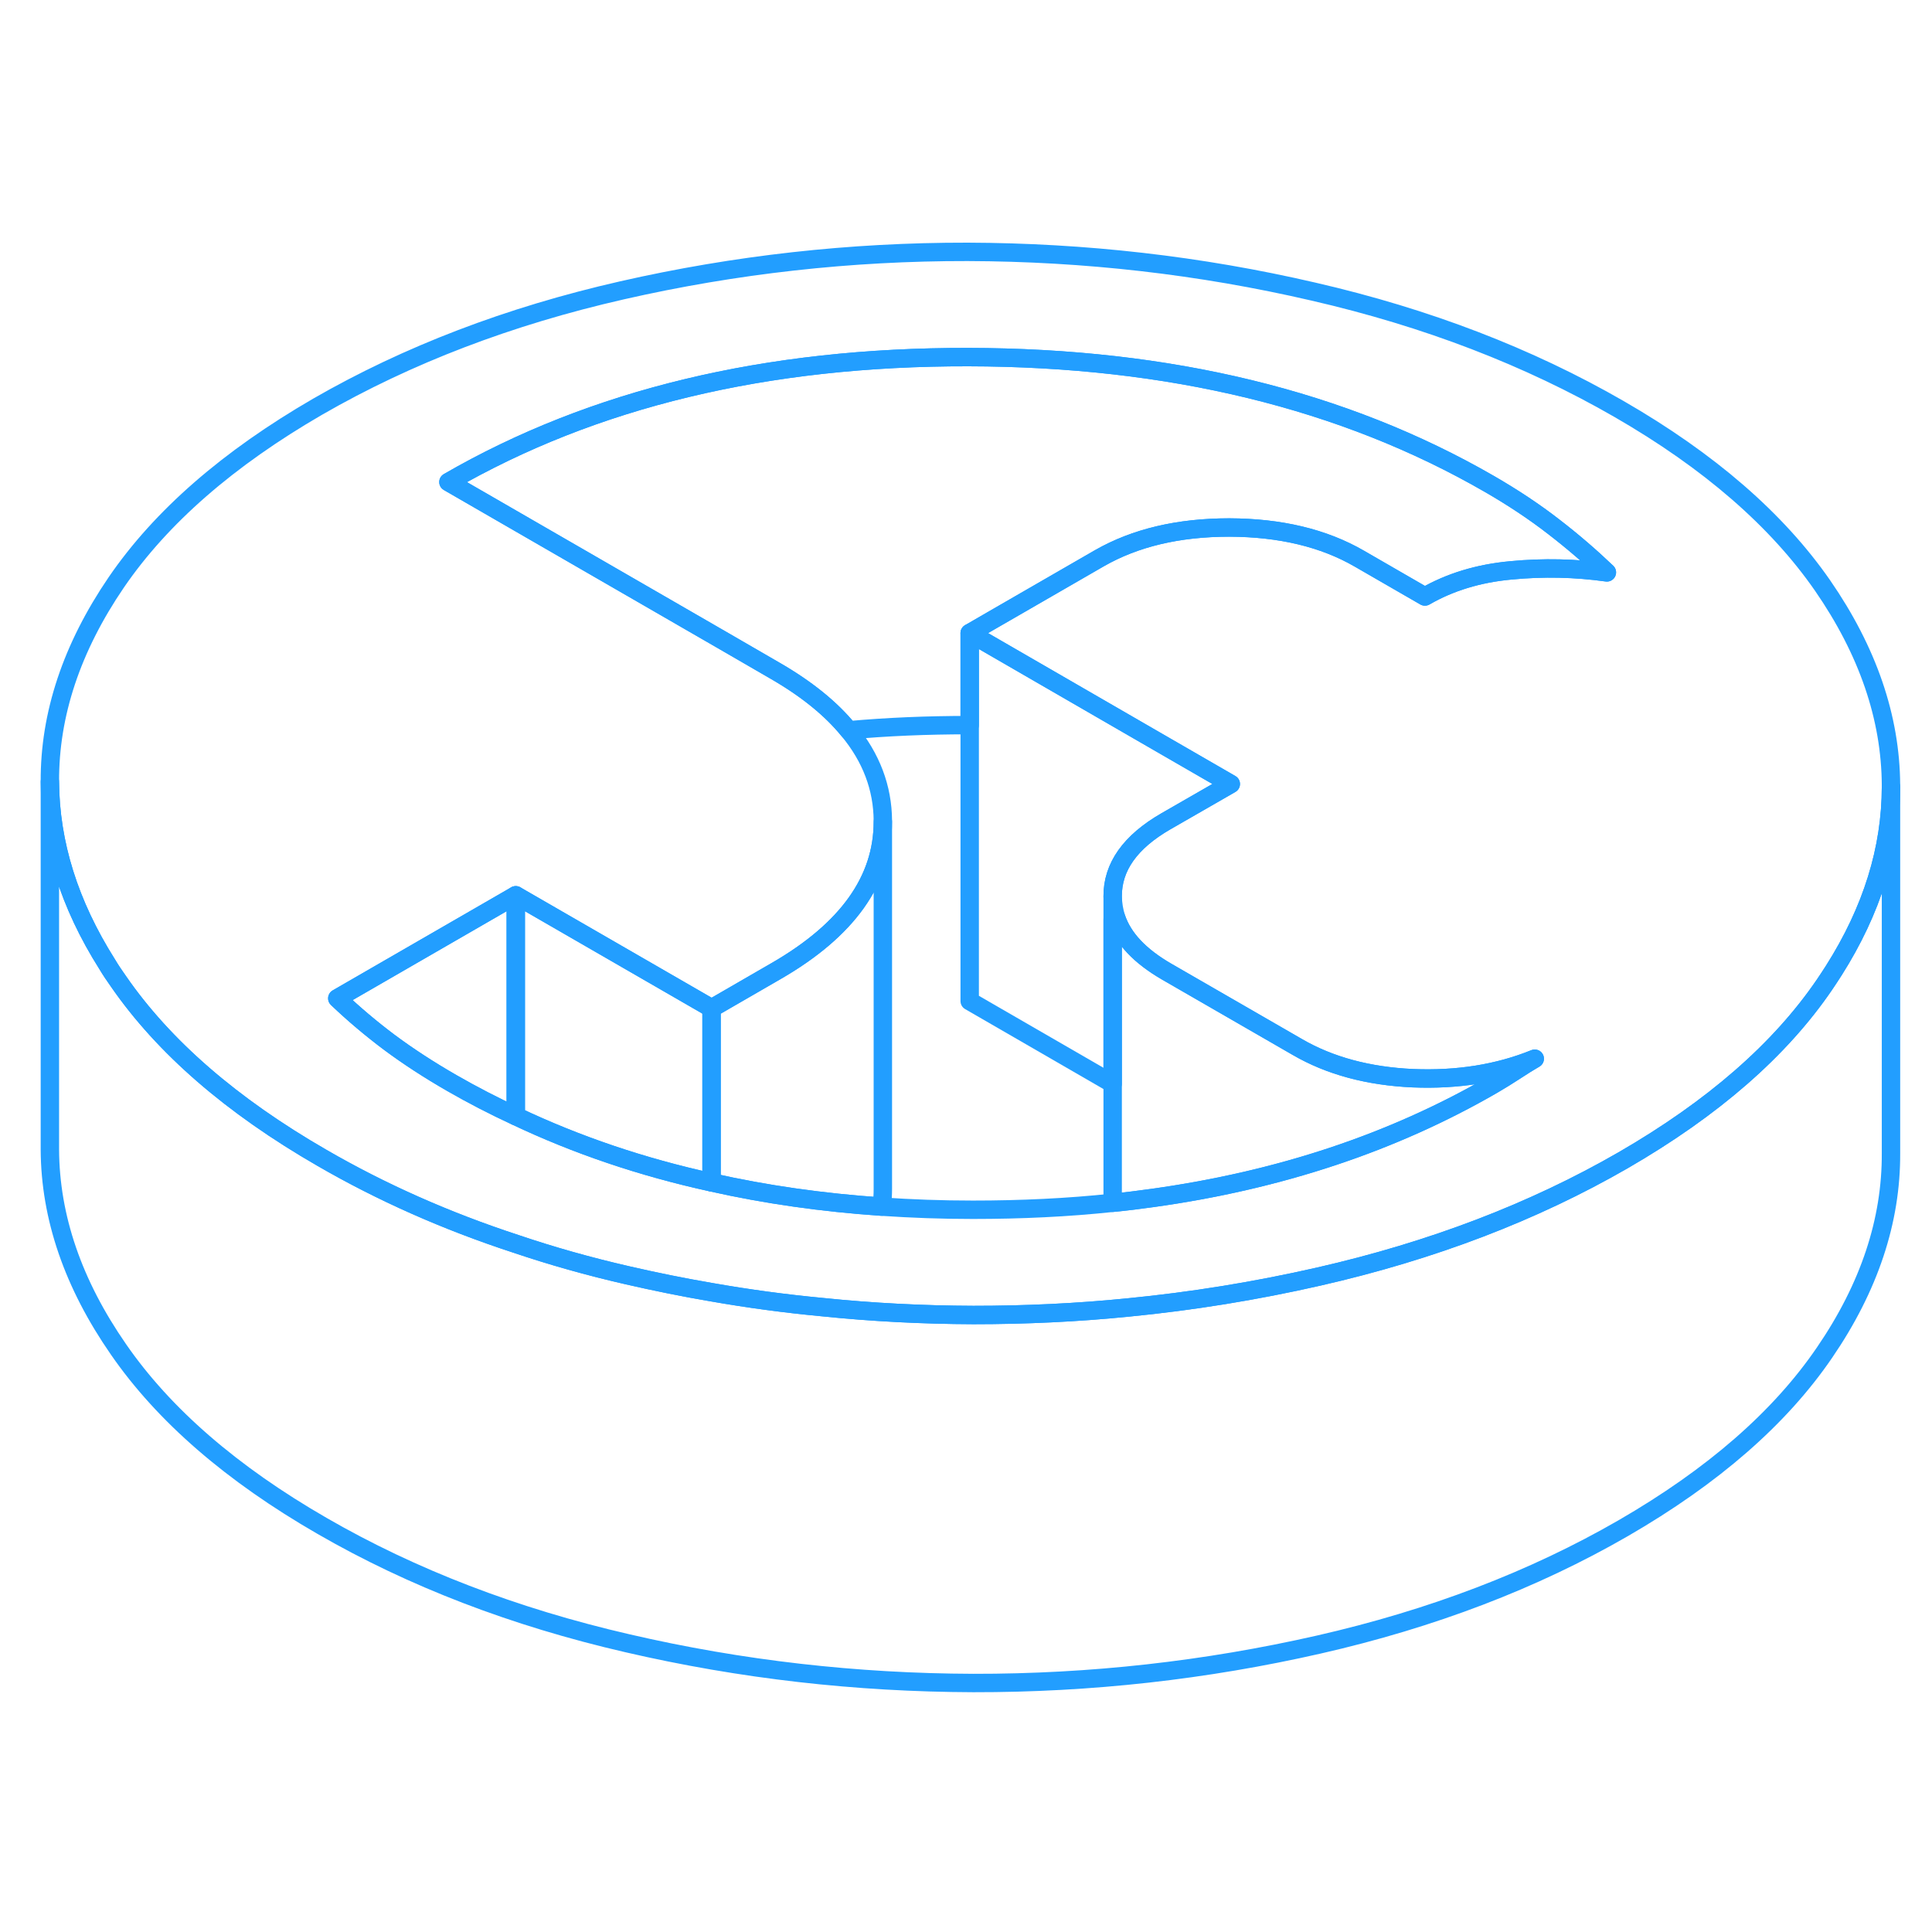 <svg width="48" height="48" viewBox="0 0 105 83" fill="none" xmlns="http://www.w3.org/2000/svg" stroke-width="1px" stroke-linecap="round" stroke-linejoin="round"><path d="M87.331 20.108C85.621 19.869 83.881 19.828 82.121 19.998C80.351 20.159 78.791 20.639 77.441 21.419L73.891 19.369C71.941 18.238 69.581 17.678 66.811 17.669C64.041 17.669 61.691 18.228 59.751 19.338L53.911 22.708L52.701 23.409V28.409H52.621C50.391 28.409 48.221 28.498 46.121 28.689C45.161 27.509 43.821 26.428 42.101 25.439L39.181 23.748L24.371 15.198C32.241 10.648 41.661 8.388 52.621 8.408C63.581 8.428 73.021 10.729 80.941 15.299C82.241 16.049 83.411 16.828 84.441 17.628C85.481 18.428 86.441 19.259 87.331 20.108Z" stroke="#229EFF" stroke-linejoin="round"/><path d="M99.051 20.819C96.581 17.259 92.901 14.058 87.991 11.228C83.081 8.398 77.551 6.268 71.381 4.848C65.221 3.418 58.951 2.708 52.591 2.688C46.221 2.678 39.961 3.378 33.811 4.778C27.661 6.178 22.151 8.288 17.271 11.098C12.401 13.918 8.751 17.098 6.321 20.648C3.901 24.198 2.691 27.818 2.711 31.488C2.731 34.838 3.761 38.138 5.821 41.398C6.011 41.718 6.221 42.028 6.441 42.338C8.901 45.898 12.591 49.099 17.501 51.928C20.731 53.798 24.241 55.358 28.031 56.598C29.981 57.258 32.001 57.828 34.101 58.309C35.621 58.658 37.141 58.968 38.671 59.228C40.661 59.578 42.671 59.848 44.681 60.038C47.401 60.318 50.141 60.458 52.901 60.468C55.721 60.468 58.531 60.339 61.311 60.059C64.801 59.718 68.251 59.158 71.671 58.379C77.821 56.978 83.341 54.868 88.211 52.059C93.091 49.239 96.741 46.059 99.161 42.508C99.331 42.258 99.501 41.998 99.661 41.748C101.741 38.468 102.771 35.139 102.771 31.759V31.668C102.751 27.998 101.511 24.378 99.051 20.819ZM82.121 19.998C80.351 20.159 78.791 20.638 77.441 21.418L73.891 19.369C71.941 18.238 69.581 17.678 66.811 17.668C64.041 17.668 61.691 18.228 59.751 19.338L53.911 22.708L52.701 23.408L62.581 29.119L66.891 31.608L63.361 33.638C61.421 34.758 60.461 36.118 60.471 37.718C60.481 38.118 60.541 38.498 60.661 38.879C61.031 39.989 61.941 40.959 63.411 41.809L70.501 45.898C72.271 46.928 74.371 47.488 76.781 47.598C79.201 47.698 81.411 47.348 83.411 46.538C83.111 46.708 82.761 46.928 82.351 47.198C81.941 47.468 81.531 47.718 81.121 47.958C75.691 51.098 69.531 53.148 62.631 54.108C61.921 54.208 61.201 54.298 60.471 54.368C58.031 54.629 55.491 54.748 52.871 54.748C51.181 54.748 49.531 54.688 47.921 54.578C44.691 54.358 41.611 53.919 38.671 53.258C34.881 52.428 31.341 51.228 28.031 49.658C26.841 49.108 25.681 48.508 24.551 47.858C23.301 47.138 22.181 46.408 21.171 45.658C20.171 44.908 19.221 44.108 18.331 43.258L28.031 37.658L38.671 43.798L38.971 43.629L42.191 41.768C46.051 39.538 47.981 36.838 47.981 33.658V33.608C47.971 31.818 47.351 30.178 46.121 28.689C45.161 27.509 43.821 26.428 42.101 25.439L39.181 23.748L24.371 15.198C32.241 10.648 41.661 8.388 52.621 8.408C63.581 8.428 73.021 10.728 80.941 15.298C82.241 16.048 83.411 16.828 84.441 17.628C85.481 18.428 86.441 19.258 87.331 20.108C85.621 19.868 83.881 19.828 82.121 19.998Z" stroke="#229EFF" stroke-linejoin="round"/><path d="M66.891 31.608L63.361 33.638C61.421 34.758 60.461 36.118 60.471 37.718V47.898L52.701 43.408V23.408L62.581 29.119L66.891 31.608Z" stroke="#229EFF" stroke-linejoin="round"/><path d="M38.671 43.798V53.258C34.881 52.428 31.341 51.228 28.031 49.658V37.658L38.671 43.798Z" stroke="#229EFF" stroke-linejoin="round"/><path d="M28.031 37.658V49.658C26.841 49.108 25.681 48.508 24.551 47.858C23.301 47.139 22.181 46.408 21.171 45.658C20.171 44.908 19.221 44.108 18.331 43.258L28.031 37.658Z" stroke="#229EFF" stroke-linejoin="round"/><path d="M83.411 46.538C83.111 46.709 82.761 46.928 82.351 47.198C81.941 47.468 81.531 47.718 81.121 47.958C75.691 51.098 69.531 53.148 62.631 54.108C61.921 54.209 61.201 54.298 60.471 54.368V38.968C60.531 38.928 60.591 38.898 60.661 38.879C61.031 39.989 61.941 40.959 63.411 41.809L70.501 45.898C72.271 46.928 74.371 47.488 76.781 47.598C79.201 47.698 81.411 47.349 83.411 46.538Z" stroke="#229EFF" stroke-linejoin="round"/><path d="M102.771 31.759V51.669C102.791 55.339 101.591 58.959 99.161 62.508C96.741 66.058 93.091 69.239 88.211 72.058C83.341 74.868 77.821 76.978 71.671 78.379C65.521 79.778 59.261 80.478 52.901 80.468C46.541 80.448 40.271 79.739 34.101 78.308C27.941 76.888 22.401 74.758 17.501 71.928C12.591 69.099 8.901 65.898 6.441 62.338C3.971 58.778 2.731 55.158 2.711 51.489V31.488C2.731 34.839 3.761 38.138 5.821 41.398C6.011 41.718 6.221 42.028 6.441 42.338C8.901 45.898 12.591 49.099 17.501 51.928C20.731 53.798 24.241 55.358 28.031 56.598C29.981 57.258 32.001 57.828 34.101 58.309C35.621 58.658 37.141 58.968 38.671 59.228C40.661 59.578 42.671 59.849 44.681 60.038C47.401 60.319 50.141 60.458 52.901 60.468C55.721 60.468 58.531 60.339 61.311 60.059C64.801 59.718 68.251 59.158 71.671 58.379C77.821 56.978 83.341 54.868 88.211 52.059C93.091 49.239 96.741 46.059 99.161 42.508C99.331 42.258 99.501 41.998 99.661 41.748C101.741 38.468 102.771 35.139 102.771 31.759Z" stroke="#229EFF" stroke-linejoin="round"/><path d="M47.981 33.658V53.608C47.981 53.938 47.961 54.258 47.921 54.578C44.691 54.358 41.611 53.919 38.671 53.258V43.798L38.971 43.629L42.191 41.768C46.051 39.538 47.981 36.838 47.981 33.658Z" stroke="#229EFF" stroke-linejoin="round"/></svg>